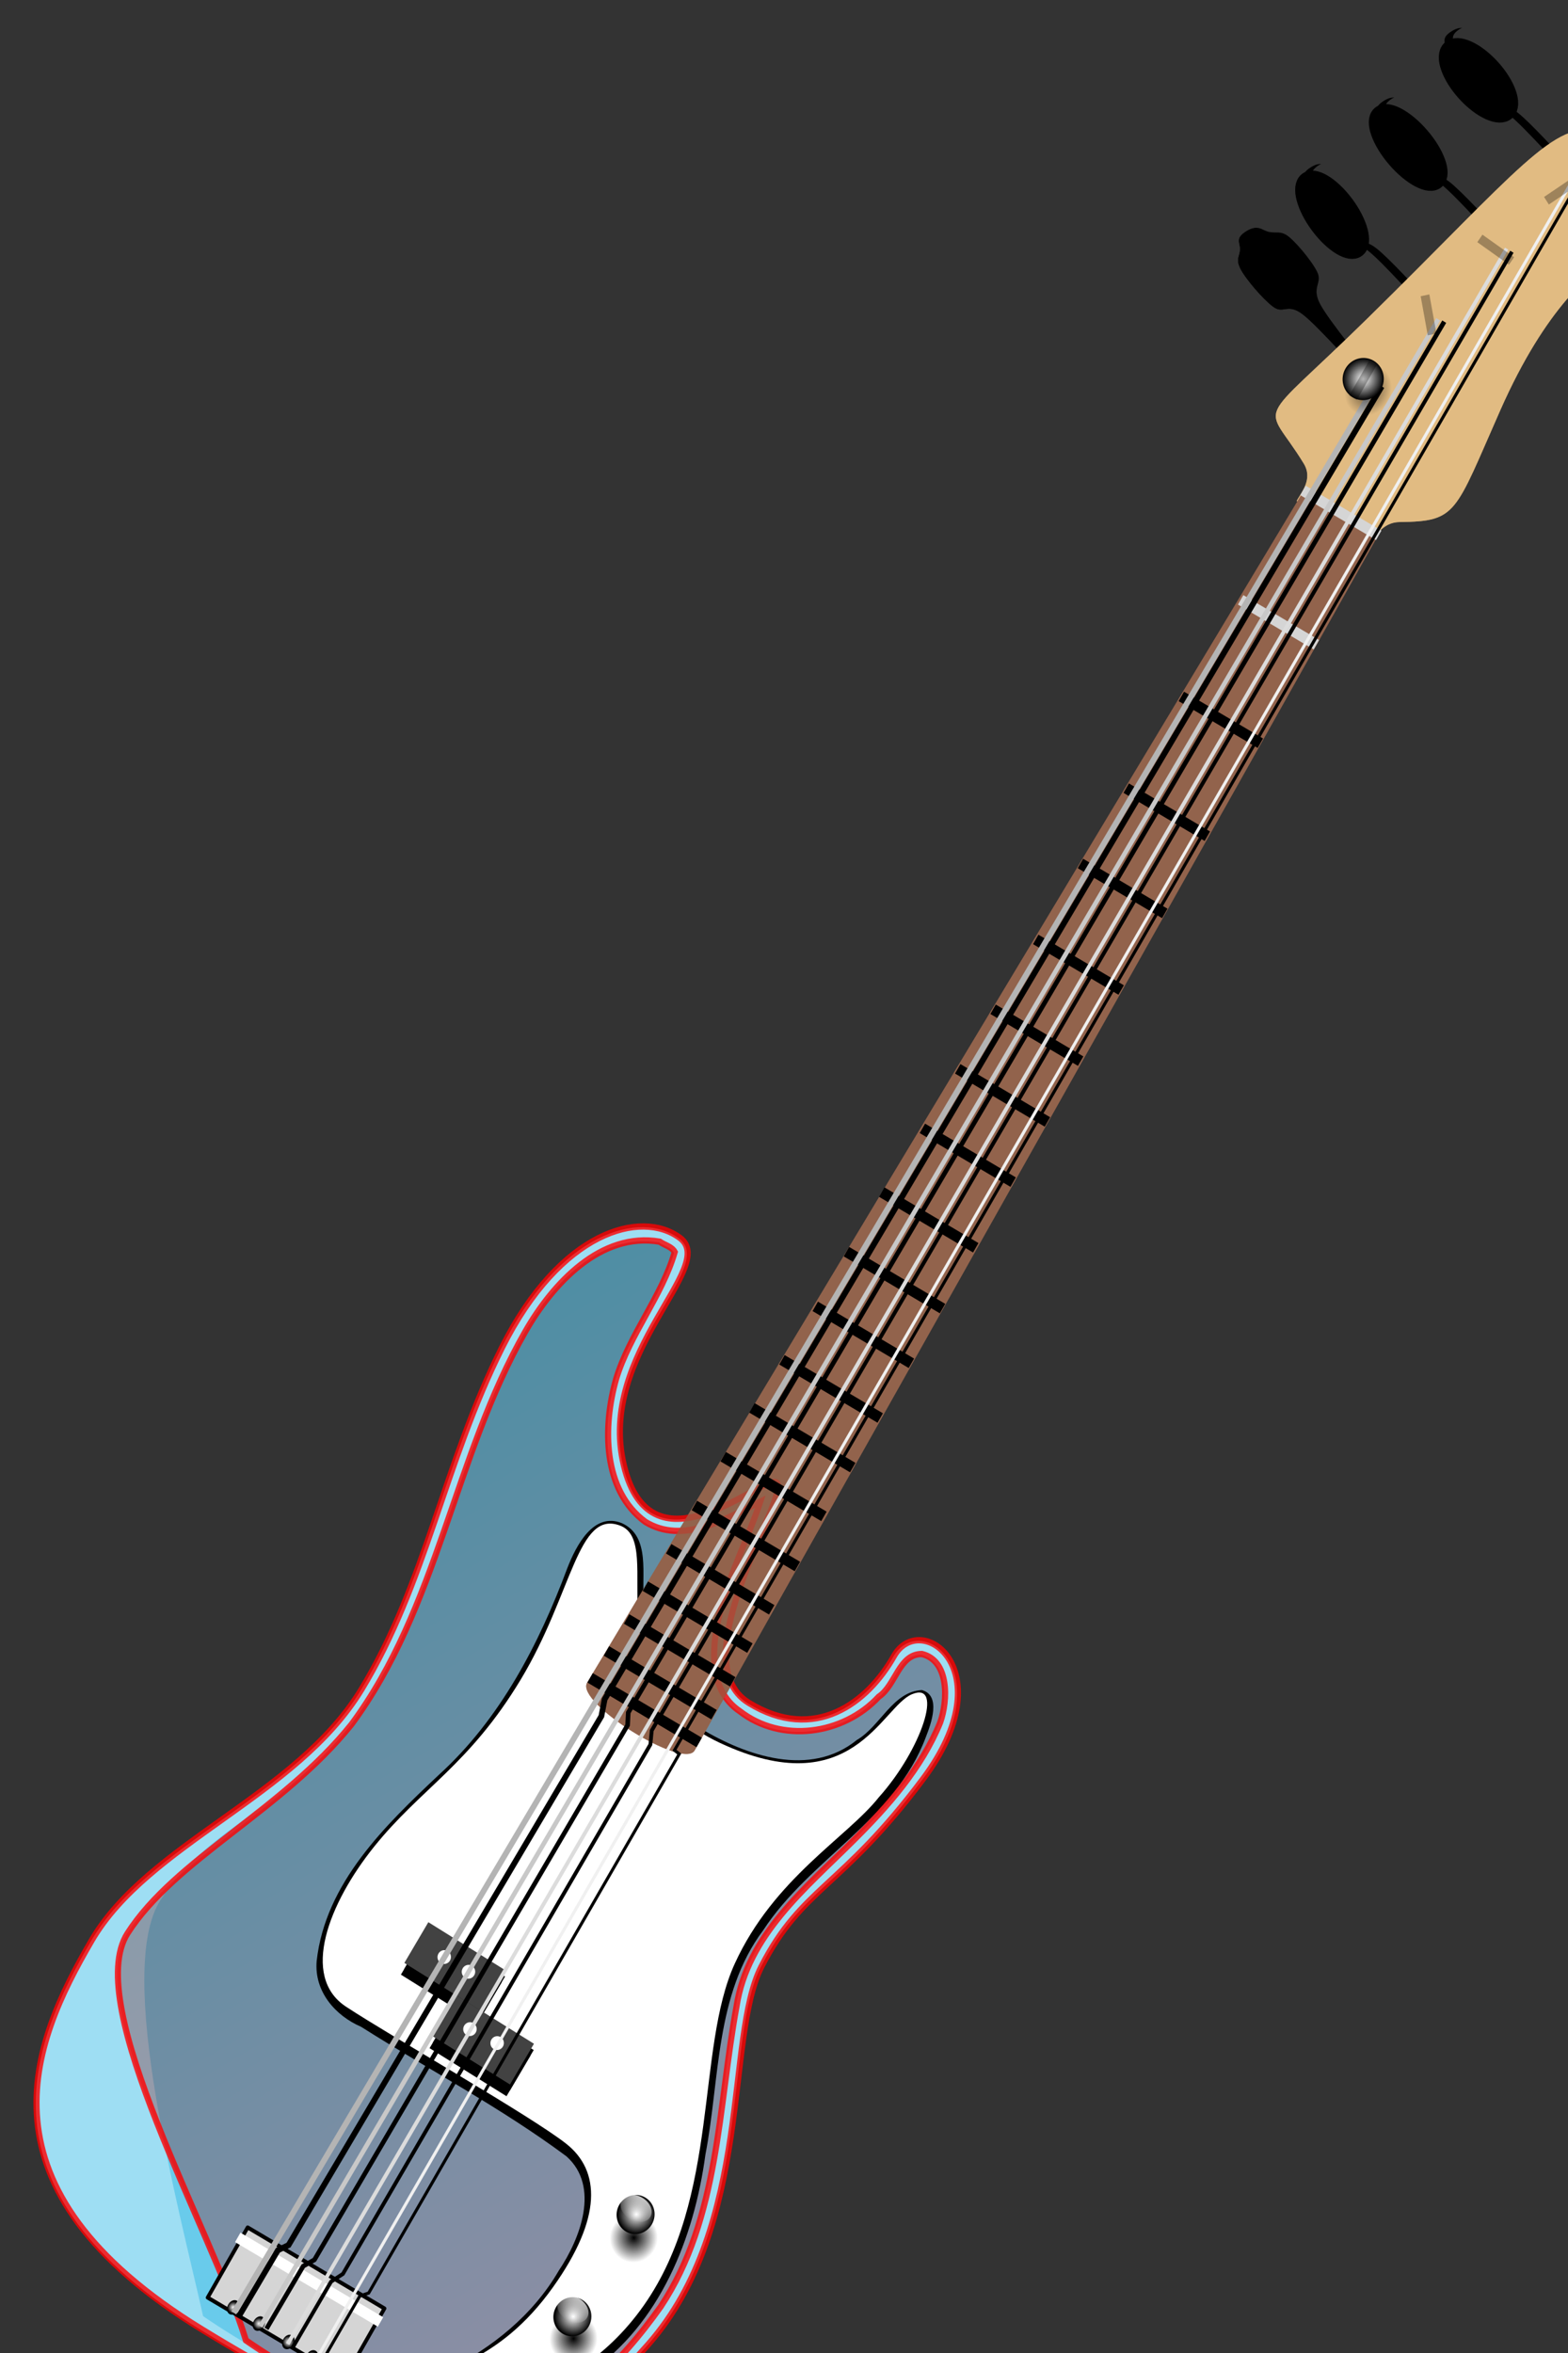 <svg version="1.1" width="112" height="168" viewBox="4 -1 112 168" xmlns="http://www.w3.org/2000/svg" xmlns:xlink="http://www.w3.org/1999/xlink">
  <rect x="4" y="-1" width="112" height="168" fill="#333333" stroke="none"/>
  <defs>
    <radialGradient id="grad_1" cx="320.45" cy="97.731" r="31.984" fx="320.45" fy="97.731" gradientUnits="userSpaceOnUse">
      <stop offset="0" stop-color="#ffffff" stop-opacity="1"/>
      <stop offset="1" stop-color="#000000" stop-opacity="1"/>
    </radialGradient>
    <radialGradient id="grad_2" cx="369.966" cy="87.464" r="35.496" fx="369.966" fy="87.464" gradientUnits="userSpaceOnUse">
      <stop offset="0" stop-color="#cb9a6d" stop-opacity="1"/>
      <stop offset="1" stop-color="#e1bb82" stop-opacity="1"/>
    </radialGradient>
    <linearGradient id="grad_3" x1="414.012" y1="899.481" x2="407.324" y2="863.573" gradientUnits="userSpaceOnUse">
      <stop offset="0" stop-color="#000000" stop-opacity="1"/>
      <stop offset="1" stop-color="#000000" stop-opacity="0"/>
    </linearGradient>
    <linearGradient id="grad_4" x1="482.543" y1="1218.2" x2="420.354" y2="820.88" gradientUnits="userSpaceOnUse">
      <stop offset="0" stop-color="#000000" stop-opacity="1"/>
      <stop offset="1" stop-color="#000000" stop-opacity="0"/>
    </linearGradient>
    <linearGradient id="grad_5" y2="1">
      <stop offset="0" stop-color="#000000" stop-opacity="1"/>
      <stop offset="1" stop-color="#FF0000" stop-opacity="1"/>
    </linearGradient>
    <radialGradient id="grad_6" cx="369.966" cy="87.464" r="35.496" fx="369.966" fy="87.464" gradientUnits="userSpaceOnUse">
      <stop offset="0" stop-color="#cb9a6d" stop-opacity="1"/>
      <stop offset="1" stop-color="#e1bb82" stop-opacity="1"/>
    </radialGradient>
    <radialGradient id="grad_7" cx="346.855" cy="430.86" r="20.915" fx="346.855" fy="430.86" gradientUnits="userSpaceOnUse">
      <stop offset="0" stop-color="#7c4f40" stop-opacity="1"/>
      <stop offset="1" stop-color="#92634c" stop-opacity="1"/>
    </radialGradient>
    <radialGradient id="grad_8" cx="581.047" cy="764.473" r="112.681" fx="581.047" fy="764.473" gradientUnits="userSpaceOnUse">
      <stop offset="0" stop-color="#ffffff" stop-opacity="1"/>
      <stop offset="1" stop-color="#ffffff" stop-opacity="0"/>
    </radialGradient>
    <radialGradient id="grad_9" cx="666.375" cy="668.023" r="112.681" fx="666.375" fy="668.023" gradientUnits="userSpaceOnUse">
      <stop offset="0" stop-color="#ffffff" stop-opacity="1"/>
      <stop offset="1" stop-color="#ffffff" stop-opacity="0"/>
    </radialGradient>
    <radialGradient id="grad_10" cx="1070.819" cy="669.564" r="112.681" fx="1070.819" fy="669.564" gradientUnits="userSpaceOnUse">
      <stop offset="0" stop-color="#000000" stop-opacity="1"/>
      <stop offset="1" stop-color="#000000" stop-opacity="0"/>
    </radialGradient>
    <radialGradient id="grad_11" cx="516.118" cy="572.527" r="112.681" fx="516.118" fy="572.527" gradientUnits="userSpaceOnUse">
      <stop offset="0" stop-color="#ffffff" stop-opacity="1"/>
      <stop offset="1" stop-color="#ffffff" stop-opacity="0"/>
    </radialGradient>
    <radialGradient id="grad_12" cx="561.45" cy="563.201" r="20.915" fx="561.45" fy="563.201" gradientUnits="userSpaceOnUse">
      <stop offset="0" stop-color="#7c4f40" stop-opacity="1"/>
      <stop offset="1" stop-color="#92634c" stop-opacity="1"/>
    </radialGradient>
    <linearGradient id="grad_13" x1="367.332" y1="235.537" x2="367.332" y2="231.803" gradientUnits="userSpaceOnUse">
      <stop offset="0" stop-color="#000000" stop-opacity="1"/>
      <stop offset="1" stop-color="#d5d5d5" stop-opacity="1"/>
    </linearGradient>
    <linearGradient id="grad_14" x1="367.332" y1="235.537" x2="367.332" y2="231.803" gradientUnits="userSpaceOnUse">
      <stop offset="0" stop-color="#000000" stop-opacity="1"/>
      <stop offset="1" stop-color="#d5d5d5" stop-opacity="1"/>
    </linearGradient>
    <linearGradient id="grad_15" x1="367.332" y1="235.537" x2="367.332" y2="231.803" gradientUnits="userSpaceOnUse">
      <stop offset="0" stop-color="#000000" stop-opacity="1"/>
      <stop offset="1" stop-color="#d5d5d5" stop-opacity="1"/>
    </linearGradient>
    <linearGradient id="grad_16" x1="367.332" y1="235.537" x2="367.332" y2="231.803" gradientUnits="userSpaceOnUse">
      <stop offset="0" stop-color="#000000" stop-opacity="1"/>
      <stop offset="1" stop-color="#d5d5d5" stop-opacity="1"/>
    </linearGradient>
    <linearGradient id="grad_17" x1="367.332" y1="235.537" x2="367.332" y2="231.803" gradientUnits="userSpaceOnUse">
      <stop offset="0" stop-color="#000000" stop-opacity="1"/>
      <stop offset="1" stop-color="#d5d5d5" stop-opacity="1"/>
    </linearGradient>
    <linearGradient id="grad_18" x1="367.332" y1="235.537" x2="367.332" y2="231.803" gradientUnits="userSpaceOnUse">
      <stop offset="0" stop-color="#000000" stop-opacity="1"/>
      <stop offset="1" stop-color="#d5d5d5" stop-opacity="1"/>
    </linearGradient>
    <linearGradient id="grad_19" x1="367.332" y1="235.537" x2="367.332" y2="231.803" gradientUnits="userSpaceOnUse">
      <stop offset="0" stop-color="#000000" stop-opacity="1"/>
      <stop offset="1" stop-color="#d5d5d5" stop-opacity="1"/>
    </linearGradient>
    <linearGradient id="grad_20" x1="367.332" y1="235.537" x2="367.332" y2="231.803" gradientUnits="userSpaceOnUse">
      <stop offset="0" stop-color="#000000" stop-opacity="1"/>
      <stop offset="1" stop-color="#d5d5d5" stop-opacity="1"/>
    </linearGradient>
    <linearGradient id="grad_21" x1="367.332" y1="235.537" x2="367.332" y2="231.803" gradientUnits="userSpaceOnUse">
      <stop offset="0" stop-color="#000000" stop-opacity="1"/>
      <stop offset="1" stop-color="#d5d5d5" stop-opacity="1"/>
    </linearGradient>
    <linearGradient id="grad_22" x1="367.332" y1="235.537" x2="367.332" y2="231.803" gradientUnits="userSpaceOnUse">
      <stop offset="0" stop-color="#000000" stop-opacity="1"/>
      <stop offset="1" stop-color="#d5d5d5" stop-opacity="1"/>
    </linearGradient>
    <linearGradient id="grad_23" x1="367.332" y1="235.537" x2="367.332" y2="231.803" gradientUnits="userSpaceOnUse">
      <stop offset="0" stop-color="#000000" stop-opacity="1"/>
      <stop offset="1" stop-color="#d5d5d5" stop-opacity="1"/>
    </linearGradient>
    <linearGradient id="grad_24" x1="367.332" y1="235.537" x2="367.332" y2="231.803" gradientUnits="userSpaceOnUse">
      <stop offset="0" stop-color="#000000" stop-opacity="1"/>
      <stop offset="1" stop-color="#d5d5d5" stop-opacity="1"/>
    </linearGradient>
    <linearGradient id="grad_25" x1="367.332" y1="235.537" x2="367.332" y2="231.803" gradientUnits="userSpaceOnUse">
      <stop offset="0" stop-color="#000000" stop-opacity="1"/>
      <stop offset="1" stop-color="#d5d5d5" stop-opacity="1"/>
    </linearGradient>
    <linearGradient id="grad_26" x1="367.332" y1="235.537" x2="367.332" y2="231.803" gradientUnits="userSpaceOnUse">
      <stop offset="0" stop-color="#000000" stop-opacity="1"/>
      <stop offset="1" stop-color="#d5d5d5" stop-opacity="1"/>
    </linearGradient>
    <linearGradient id="grad_27" x1="367.332" y1="235.537" x2="367.332" y2="231.803" gradientUnits="userSpaceOnUse">
      <stop offset="0" stop-color="#000000" stop-opacity="1"/>
      <stop offset="1" stop-color="#d5d5d5" stop-opacity="1"/>
    </linearGradient>
    <linearGradient id="grad_28" x1="367.332" y1="235.537" x2="367.332" y2="231.803" gradientUnits="userSpaceOnUse">
      <stop offset="0" stop-color="#000000" stop-opacity="1"/>
      <stop offset="1" stop-color="#d5d5d5" stop-opacity="1"/>
    </linearGradient>
    <linearGradient id="grad_29" x1="367.332" y1="235.537" x2="367.332" y2="231.803" gradientUnits="userSpaceOnUse">
      <stop offset="0" stop-color="#000000" stop-opacity="1"/>
      <stop offset="1" stop-color="#d5d5d5" stop-opacity="1"/>
    </linearGradient>
    <linearGradient id="grad_30" x1="367.332" y1="235.537" x2="367.332" y2="231.803" gradientUnits="userSpaceOnUse">
      <stop offset="0" stop-color="#000000" stop-opacity="1"/>
      <stop offset="1" stop-color="#d5d5d5" stop-opacity="1"/>
    </linearGradient>
    <linearGradient id="grad_31" x1="367.332" y1="235.537" x2="367.332" y2="231.803" gradientUnits="userSpaceOnUse">
      <stop offset="0" stop-color="#000000" stop-opacity="1"/>
      <stop offset="1" stop-color="#d5d5d5" stop-opacity="1"/>
    </linearGradient>
    <linearGradient id="grad_32" x1="367.332" y1="235.537" x2="367.332" y2="231.803" gradientUnits="userSpaceOnUse">
      <stop offset="0" stop-color="#000000" stop-opacity="1"/>
      <stop offset="1" stop-color="#d5d5d5" stop-opacity="1"/>
    </linearGradient>
    <linearGradient id="grad_33" x1="367.332" y1="235.537" x2="367.332" y2="231.803" gradientUnits="userSpaceOnUse">
      <stop offset="0" stop-color="#000000" stop-opacity="1"/>
      <stop offset="1" stop-color="#d5d5d5" stop-opacity="1"/>
    </linearGradient>
    <linearGradient id="grad_34" x1="401.49" y1="849.095" x2="350.54" y2="866.37" gradientUnits="userSpaceOnUse">
      <stop offset="0" stop-color="#000000" stop-opacity="1"/>
      <stop offset="1" stop-color="#d5d5d5" stop-opacity="1"/>
    </linearGradient>
    <radialGradient id="grad_35" cx="346.556" cy="829.789" r="1.891" fx="346.556" fy="829.789" gradientUnits="userSpaceOnUse">
      <stop offset="0" stop-color="#ffffff" stop-opacity="1"/>
      <stop offset="1" stop-color="#000000" stop-opacity="1"/>
    </radialGradient>
    <radialGradient id="grad_36" cx="346.556" cy="829.789" r="1.891" fx="346.556" fy="829.789" gradientUnits="userSpaceOnUse">
      <stop offset="0" stop-color="#ffffff" stop-opacity="1"/>
      <stop offset="1" stop-color="#000000" stop-opacity="1"/>
    </radialGradient>
    <linearGradient id="grad_37" x1="367.332" y1="232.385" x2="367.332" y2="230.657" gradientUnits="userSpaceOnUse">
      <stop offset="0" stop-color="#ffffff" stop-opacity="1"/>
      <stop offset="1" stop-color="#000000" stop-opacity="1"/>
    </linearGradient>
    <radialGradient id="grad_38" cx="346.556" cy="829.789" r="1.891" fx="346.556" fy="829.789" gradientUnits="userSpaceOnUse">
      <stop offset="0" stop-color="#ffffff" stop-opacity="1"/>
      <stop offset="1" stop-color="#000000" stop-opacity="1"/>
    </radialGradient>
    <radialGradient id="grad_39" cx="359.753" cy="117.656" r="7.923" fx="359.753" fy="117.656" gradientUnits="userSpaceOnUse">
      <stop offset="0" stop-color="#000000" stop-opacity="1"/>
      <stop offset="1" stop-color="#000000" stop-opacity="0"/>
    </radialGradient>
    <radialGradient id="grad_40" cx="346.556" cy="829.789" r="1.891" fx="346.556" fy="829.789" gradientUnits="userSpaceOnUse">
      <stop offset="0" stop-color="#ffffff" stop-opacity="1"/>
      <stop offset="1" stop-color="#000000" stop-opacity="1"/>
    </radialGradient>
    <radialGradient id="grad_41" cx="359.753" cy="117.656" r="7.923" fx="359.753" fy="117.656" gradientUnits="userSpaceOnUse">
      <stop offset="0" stop-color="#ffffff" stop-opacity="1"/>
      <stop offset="1" stop-color="#000000" stop-opacity="1"/>
    </radialGradient>
    <radialGradient id="grad_42" cx="207.177" cy="739.507" r="6.213" fx="207.177" fy="739.507" gradientUnits="userSpaceOnUse">
      <stop offset="0" stop-color="#000000" stop-opacity="1"/>
      <stop offset="1" stop-color="#000000" stop-opacity="0"/>
    </radialGradient>
    <radialGradient id="grad_43" cx="207.387" cy="739.335" r="6.213" fx="207.387" fy="739.335" gradientUnits="userSpaceOnUse">
      <stop offset="0" stop-color="#ffffff" stop-opacity="1"/>
      <stop offset="1" stop-color="#000000" stop-opacity="1"/>
    </radialGradient>
    <radialGradient id="grad_44" cx="207.177" cy="739.507" r="6.213" fx="207.177" fy="739.507" gradientUnits="userSpaceOnUse">
      <stop offset="0" stop-color="#000000" stop-opacity="1"/>
      <stop offset="1" stop-color="#000000" stop-opacity="0"/>
    </radialGradient>
    <radialGradient id="grad_45" cx="207.387" cy="739.335" r="6.213" fx="207.387" fy="739.335" gradientUnits="userSpaceOnUse">
      <stop offset="0" stop-color="#ffffff" stop-opacity="1"/>
      <stop offset="1" stop-color="#000000" stop-opacity="1"/>
    </radialGradient>
    <linearGradient id="grad_46" x1="207.177" y1="729.254" x2="209.47" y2="745.719" gradientUnits="userSpaceOnUse">
      <stop offset="0" stop-color="#ffffff" stop-opacity="1"/>
      <stop offset="1" stop-color="#ffffff" stop-opacity="0"/>
    </linearGradient>
    <linearGradient id="grad_47" x1="207.177" y1="729.254" x2="209.47" y2="745.719" gradientUnits="userSpaceOnUse">
      <stop offset="0" stop-color="#ffffff" stop-opacity="1"/>
      <stop offset="1" stop-color="#ffffff" stop-opacity="0"/>
    </linearGradient>
  </defs>
  <!-- Exported by Scratch - http://scratch.mit.edu/ -->
  <g id="ID0.4574831905774772" transform="matrix(1.05, 0, 0, 1.05, 0, 0.6)">
    <path id="path1376" fill="url(#grad_1)" stroke="none" stroke-width="0.312" stroke-linecap="butt" stroke-linejoin="miter" d="M 85.746 102.553 C 88.017 98.390 90.161 99.771 92.436 98.938 C 94.712 98.105 95.348 96.974 97.723 96.992 C 100.574 97.014 109 99.841 112.484 102.087 C 115.968 104.332 113.135 107.198 118.628 110.464 C 124.120 113.731 141.095 119.498 145.438 121.685 C 149.781 123.871 149.687 124.523 144.685 123.585 C 139.682 122.646 121.929 116.858 115.424 116.055 C 108.919 115.251 109.886 119.177 105.655 118.764 C 101.424 118.350 92.867 115.448 90.038 113.575 C 87.209 111.702 87.998 110.466 87.003 108.535 C 86.009 106.604 83.680 106.332 85.746 102.553 Z " transform="matrix(0.179, 0.106, -0.106, 0.186, 84.1, -13.95)"/>
    <path id="path2672" fill="#000000" stroke="none" stroke-width="0.312" stroke-linecap="butt" stroke-linejoin="miter" d="M 88.201 99.938 C 87.386 100.354 86.569 101.029 85.732 102.563 C 83.666 106.341 86.019 106.600 87.013 108.531 C 88.008 110.462 87.215 111.690 90.045 113.563 C 92.874 115.435 101.439 118.337 105.670 118.750 C 109.901 119.163 108.915 115.259 115.420 116.063 C 121.925 116.866 139.667 122.655 144.670 123.594 C 149.672 124.532 149.794 123.874 145.451 121.688 C 144.907 121.414 143.092 120.749 142.201 120.375 C 135.094 118.498 122.891 114.738 117.420 114.063 C 110.915 113.259 111.901 117.163 107.670 116.750 C 103.439 116.337 94.874 113.435 92.045 111.563 C 89.215 109.690 90.008 108.462 89.013 106.531 C 88.019 104.600 85.666 104.341 87.732 100.563 C 87.891 100.271 88.043 100.177 88.201 99.938 Z " transform="matrix(0.179, 0.106, -0.106, 0.186, 84.1, -13.95)"/>
    <path id="path2686" fill="#000000" stroke="none" stroke-width="0.312" stroke-linecap="butt" stroke-linejoin="miter" d="M 96.201 71.938 C 95.386 72.354 94.569 73.029 93.732 74.563 C 91.666 78.341 94.019 78.600 95.013 80.531 C 96.008 82.462 95.215 83.690 98.045 85.563 C 100.874 87.435 109.439 90.337 113.670 90.750 C 117.901 91.163 116.915 87.259 123.420 88.063 C 129.925 88.866 147.667 94.655 152.670 95.594 C 157.672 96.532 157.794 95.874 153.451 93.688 C 152.907 93.414 151.092 92.749 150.201 92.375 C 143.094 90.498 130.891 86.738 125.420 86.063 C 118.915 85.259 119.901 89.163 115.670 88.750 C 111.439 88.337 102.874 85.435 100.045 83.563 C 97.215 81.690 98.008 80.462 97.013 78.531 C 96.019 76.600 93.666 76.341 95.732 72.563 C 95.891 72.271 96.043 72.177 96.201 71.938 Z " transform="matrix(0.179, 0.106, -0.106, 0.186, 84.1, -13.95)"/>
    <path id="path2688" fill="#000000" stroke="none" stroke-width="0.312" stroke-linecap="butt" stroke-linejoin="miter" d="M 106.201 41.938 C 105.386 42.354 104.569 43.029 103.732 44.563 C 101.666 48.341 104.019 48.600 105.013 50.531 C 106.008 52.462 105.215 53.690 108.045 55.563 C 110.874 57.435 119.439 60.337 123.670 60.750 C 127.901 61.163 126.915 57.259 133.420 58.063 C 139.925 58.866 157.667 64.655 162.670 65.594 C 167.672 66.532 167.794 65.874 163.451 63.688 C 162.907 63.414 161.092 62.749 160.201 62.375 C 153.094 60.498 140.891 56.738 135.420 56.063 C 128.915 55.259 129.901 59.163 125.670 58.750 C 121.439 58.337 112.874 55.435 110.045 53.563 C 107.215 51.690 108.008 50.462 107.013 48.531 C 106.019 46.600 103.666 46.341 105.732 42.563 C 105.891 42.271 106.043 42.177 106.201 41.938 Z " transform="matrix(0.179, 0.106, -0.106, 0.186, 84.1, -13.95)"/>
    <path id="path2690" fill="#000000" stroke="none" stroke-width="0.312" stroke-linecap="butt" stroke-linejoin="miter" d="M 114.201 11.938 C 113.386 12.354 112.569 13.029 111.732 14.563 C 109.666 18.341 112.019 18.600 113.013 20.531 C 114.008 22.462 113.215 23.690 116.045 25.563 C 118.874 27.435 127.439 30.337 131.670 30.750 C 135.901 31.163 134.915 27.259 141.420 28.063 C 147.925 28.866 165.667 34.655 170.670 35.594 C 175.672 36.532 175.794 35.874 171.451 33.688 C 170.907 33.414 169.092 32.749 168.201 32.375 C 161.094 30.498 148.891 26.738 143.420 26.063 C 136.915 25.259 137.901 29.163 133.670 28.750 C 129.439 28.337 120.874 25.435 118.045 23.563 C 115.215 21.690 116.008 20.462 115.013 18.531 C 114.019 16.600 111.666 16.341 113.732 12.563 C 113.891 12.271 114.043 12.177 114.201 11.938 Z " transform="matrix(0.179, 0.106, -0.106, 0.186, 84.1, -13.95)"/>
    <path id="path2842" fill="url(#grad_2)" stroke="none" stroke-width="0.312" stroke-linecap="butt" stroke-linejoin="miter" d="M 143.735 168.023 C 143.648 165.096 144.974 159.412 139.691 156.660 C 117.871 145.294 119.884 156.324 134.381 106.433 C 153.027 42.259 155.342 21.425 169.807 18.244 C 185.385 14.819 196.976 44.060 193.878 50.787 C 190.654 57.787 183.132 74.250 186.911 110.204 C 190.689 146.158 192.703 147.564 176.364 157.160 C 171.214 160.185 172.070 165.692 171.113 168.961 L 143.735 168.023 Z " transform="matrix(0.179, 0.106, -0.106, 0.186, 84.1, -13.95)"/>
    <path id="path1061" fill="#9edef3" stroke="none" stroke-width="0.312" stroke-linecap="butt" stroke-linejoin="miter" d="M 128.646 845.410 C 39.758 844.103 33.852 795.045 34.268 756.979 C 34.645 721.217 69.153 684.291 70.309 644.717 C 71.465 605.143 57.138 569.503 54.875 528.407 C 52.607 487.212 71.973 468.031 87.698 469.649 C 103.364 471.260 82.669 514.440 108.510 540.842 C 134.911 567.815 149.656 520.362 154.780 520.899 C 160.792 521.530 155.910 585.183 182.470 585.586 C 207.852 585.972 216.285 566.262 216.205 549.305 C 216.125 532.361 249.901 534.931 244.364 578.149 C 238.826 621.368 227.488 627.393 228.786 655.631 C 229.952 680.999 268.281 727.431 257.808 777.212 C 247.800 824.782 229.765 846.898 128.646 845.410 Z " transform="matrix(0.179, 0.106, -0.106, 0.186, 84.1, -13.95)"/>
    <path id="path2426" fill="url(#grad_3)" stroke="none" stroke-width="0.312" stroke-linecap="butt" stroke-linejoin="miter" opacity="0.7" d="M 128.646 845.410 C 39.758 844.103 33.852 795.045 34.268 756.979 C 34.645 721.217 69.153 684.291 70.309 644.717 C 71.465 605.143 57.138 569.503 54.875 528.407 C 52.607 487.212 71.973 468.031 87.698 469.649 C 103.364 471.260 82.669 514.440 108.510 540.842 C 134.911 567.815 149.656 520.362 154.780 520.899 C 160.792 521.530 155.910 585.183 182.470 585.586 C 207.852 585.972 216.285 566.262 216.205 549.305 C 216.125 532.361 249.901 534.931 244.364 578.149 C 238.826 621.368 227.488 627.393 228.786 655.631 C 229.952 680.999 268.281 727.431 257.808 777.212 C 247.800 824.782 229.765 846.898 128.646 845.410 Z " transform="matrix(0.179, 0.106, -0.106, 0.186, 84.1, -13.95)"/>
    <path id="path1318" fill="#69cbeb" stroke="none" stroke-width="0.312" stroke-linecap="butt" stroke-linejoin="miter" d="M 82.558 473.962 C 64.205 480.758 58.960 502.662 58.925 520.252 C 58.861 565.911 78.798 609.956 73.093 655.838 C 67.418 690.448 48.830 706.715 47.363 734.535 C 45.939 761.541 102.647 815.804 126.819 841.272 C 155.649 843.213 202.630 840.121 227.989 824.520 C 246.875 810.996 252.976 786.706 255.231 764.837 C 257.575 731.102 239.241 701.201 228.171 670.561 C 219.733 649.268 228.685 626.976 234.502 606.306 C 238.755 591.366 242.191 575.490 240.072 559.950 C 238.727 552.591 232.600 541.575 223.793 544.232 C 217.228 547.955 221.471 556.922 218.456 562.875 C 214.517 579.210 198.248 591.417 181.357 589.353 C 168.483 588.636 162.503 575.571 159.447 564.792 C 156.127 553.014 155.684 540.696 153.226 528.740 C 146.151 539.123 138.162 553.048 123.848 552.870 C 106.573 551.209 96.262 533.832 92.375 518.532 C 88.990 504.065 92.024 488.606 88.520 474.376 C 86.706 473.345 84.534 474.130 82.558 473.962 Z " transform="matrix(0.179, 0.106, -0.106, 0.186, 84.1, -13.95)"/>
    <path id="path2492" fill="url(#grad_4)" stroke="none" stroke-width="0.312" stroke-linecap="butt" stroke-linejoin="miter" d="M 82.558 473.962 C 64.205 480.758 58.960 502.662 58.925 520.252 C 58.861 565.911 78.798 609.956 73.093 655.838 C 67.418 690.448 48.016 705.086 46.549 732.906 C 45.124 759.913 94.504 807.660 126.819 841.272 C 155.649 843.213 202.630 840.121 227.989 824.520 C 246.875 810.996 252.976 786.706 255.231 764.837 C 257.575 731.102 239.241 701.201 228.171 670.561 C 219.733 649.268 228.685 626.976 234.502 606.306 C 238.755 591.366 242.191 575.490 240.072 559.950 C 238.727 552.591 232.600 541.575 223.793 544.232 C 217.228 547.955 221.471 556.922 218.456 562.875 C 214.517 579.210 198.248 591.417 181.357 589.353 C 168.483 588.636 162.503 575.571 159.447 564.792 C 156.127 553.014 155.684 540.696 153.226 528.740 C 146.151 539.123 138.162 553.048 123.848 552.870 C 106.573 551.209 96.262 533.832 92.375 518.532 C 88.990 504.065 92.024 488.606 88.520 474.376 C 86.706 473.345 84.534 474.130 82.558 473.962 Z " transform="matrix(0.179, 0.106, -0.106, 0.186, 84.1, -13.95)"/>
    <path id="path2442" fill="url(#grad_5)" stroke="none" stroke-width="0.312" stroke-linecap="butt" stroke-linejoin="miter" opacity="0.3" d="M 82.558 473.962 C 64.205 480.758 58.960 502.662 58.925 520.252 C 58.861 565.911 78.798 609.956 73.093 655.838 C 67.418 690.448 44.758 721.373 43.291 749.193 C 41.867 776.200 115.390 816.618 142.819 841.272 C 171.649 843.213 202.630 840.121 227.989 824.520 C 246.875 810.996 252.976 786.706 255.231 764.837 C 257.575 731.102 239.241 701.201 228.171 670.561 C 219.733 649.268 228.685 626.976 234.502 606.306 C 238.755 591.366 242.191 575.490 240.072 559.950 C 238.727 552.591 232.600 541.575 223.793 544.232 C 217.228 547.955 221.471 556.922 218.456 562.875 C 214.517 579.210 198.248 591.417 181.357 589.353 C 168.483 588.636 162.503 575.571 159.447 564.792 C 156.127 553.014 155.684 540.696 153.226 528.740 C 146.151 539.123 138.162 553.048 123.848 552.870 C 106.573 551.209 96.262 533.832 92.375 518.532 C 88.990 504.065 92.024 488.606 88.520 474.376 C 86.706 473.345 84.534 474.130 82.558 473.962 Z " transform="matrix(0.179, 0.106, -0.106, 0.186, 84.1, -13.95)"/>
    <path id="path2082" fill="#000000" stroke="none" stroke-width="1.25" stroke-linecap="butt" stroke-linejoin="miter" d="M 229.732 553.748 C 221.685 558.797 223.788 570.406 219.315 577.932 C 212.197 595.859 190.471 600.152 173.245 600.071 C 156.996 599.918 143.637 588.461 136.406 574.636 C 131.456 567.890 127.875 555.639 117.509 556.706 C 107.542 558.108 108.083 570.288 109.232 577.807 C 113.511 603.354 114.546 630.054 106.243 654.990 C 99.153 677.517 91.416 703.030 101.618 725.834 C 105.833 734.609 115.804 737.735 124.906 736.600 C 151.326 737.382 177.918 736.066 204.212 738.755 C 218.690 741.566 221.438 758.895 220.518 771.244 C 220.388 787.621 214.043 803.141 204.959 816.519 C 201.677 821.952 207.951 827.840 213.370 824.952 C 228.144 820.670 238.910 807.514 245.652 794.193 C 257.915 769.511 253.697 740.374 243.414 715.805 C 235.340 692.781 220.219 670.525 223.516 645.073 C 225.201 618.060 243.121 593.646 238.456 565.968 C 237.778 561.419 236.153 552.072 229.732 553.748 Z " transform="matrix(0.179, 0.106, -0.106, 0.186, 84.1, -13.95)"/>
    <path id="path2840" fill="#ffffff" stroke="none" stroke-width="1.25" stroke-linecap="butt" stroke-linejoin="miter" d="M 117.434 557.650 C 102.594 560.060 114.847 583.764 114.034 615.860 C 113.229 647.549 103.278 661.707 99.417 685.319 C 95.717 707.951 99.356 732.729 117.346 733.547 C 135.353 734.367 187.430 733.468 202.035 735.345 C 216.239 737.169 224.334 749.829 221.569 776.584 C 218.345 807.780 201.761 815.198 206.267 821.301 C 211.254 828.053 246.198 809.111 250.307 766.988 C 254.411 724.923 223.541 688.432 220.830 658.798 C 218.119 629.164 232.323 606.104 234.844 590.013 C 239.285 569.982 234.522 547.554 227.551 556.527 C 220.980 564.987 228.442 596.397 180.877 600.892 C 133.312 605.387 133.531 555.037 117.434 557.650 Z " transform="matrix(0.179, 0.106, -0.106, 0.186, 84.1, -13.95)"/>
    <path id="path2716" fill="url(#grad_6)" stroke="none" stroke-width="0.312" stroke-linecap="butt" stroke-linejoin="miter" opacity="0.7" d="M 143.735 168.023 C 143.648 165.096 144.974 159.412 139.691 156.660 C 117.871 145.294 119.884 156.324 134.381 106.433 C 153.027 42.259 155.342 21.425 169.807 18.244 C 185.385 14.819 196.976 44.060 193.878 50.787 C 190.654 57.787 183.132 74.250 186.911 110.204 C 190.689 146.158 192.703 147.564 176.364 157.160 C 171.214 160.185 172.070 165.692 171.113 168.961 L 143.735 168.023 Z " transform="matrix(0.179, 0.106, -0.106, 0.186, 84.1, -13.95)"/>
    <path id="path2271" fill="url(#grad_7)" stroke="none" stroke-width="0.312" stroke-linecap="butt" stroke-linejoin="miter" d="M 133.409 605.963 L 144.132 163.022 L 172.435 163.941 L 174.924 606.984 C 175.209 614.215 133.280 613.395 133.409 605.963 Z " transform="matrix(0.179, 0.106, -0.106, 0.186, 84.1, -13.95)"/>
    <g id="g2659">
      <path id="rect2661" fill="#000000" stroke="none" stroke-width="5" stroke-linecap="round" stroke-linejoin="round" d="M 372.412 760.782 L 407.538 760.782 L 407.538 775.753 L 372.412 775.753 L 372.412 760.782 Z " transform="matrix(0.149, 0.093, -0.109, 0.185, 60.15, -45.4)"/>
      <path id="rect2663" fill="#000000" stroke="none" stroke-width="5" stroke-linecap="round" stroke-linejoin="round" d="M 372.412 758.782 L 407.538 758.782 L 407.538 773.753 L 372.412 773.753 L 372.412 758.782 Z " transform="matrix(0.149, 0.093, -0.109, 0.185, 60.15, -45.4)"/>
      <path id="rect2665" fill="#424242" stroke="none" stroke-width="5" stroke-linecap="round" stroke-linejoin="round" d="M 371.261 757.054 L 406.386 757.054 L 406.386 772.026 L 371.261 772.026 L 371.261 757.054 Z " transform="matrix(0.149, 0.093, -0.109, 0.185, 60.15, -45.4)"/>
    </g>
    <g id="g2654">
      <path id="rect2382" fill="#000000" stroke="none" stroke-width="5" stroke-linecap="round" stroke-linejoin="round" d="M 372.412 760.782 L 407.538 760.782 L 407.538 775.753 L 372.412 775.753 L 372.412 760.782 Z " transform="matrix(0.149, 0.093, -0.109, 0.185, 62.1, -40.4)"/>
      <path id="rect2380" fill="#000000" stroke="none" stroke-width="5" stroke-linecap="round" stroke-linejoin="round" d="M 372.412 758.782 L 407.538 758.782 L 407.538 773.753 L 372.412 773.753 L 372.412 758.782 Z " transform="matrix(0.149, 0.093, -0.109, 0.185, 62.1, -40.4)"/>
      <path id="rect2854" fill="#424242" stroke="none" stroke-width="5" stroke-linecap="round" stroke-linejoin="round" d="M 371.261 757.054 L 406.386 757.054 L 406.386 772.026 L 371.261 772.026 L 371.261 757.054 Z " transform="matrix(0.149, 0.093, -0.109, 0.185, 62.1, -40.4)"/>
    </g>
    <path id="path2698" fill="#ffffff" stroke="none" stroke-width="0.312" stroke-linecap="round" stroke-linejoin="round" d="M 351.626 696.831 C 351.626 698.444 350.318 699.752 348.705 699.752 C 347.092 699.752 345.784 698.444 345.784 696.831 C 345.784 695.218 347.092 693.910 348.705 693.910 C 350.318 693.910 351.626 695.218 351.626 696.831 Z " transform="matrix(0.135, 0.08, -0.08, 0.14, 46.3, 11.95)"/>
    <path id="path2453" fill="url(#grad_8)" stroke="none" stroke-width="0.312" stroke-linecap="butt" stroke-linejoin="miter" d="M 87.701 469.656 C 71.976 468.039 52.620 487.211 54.888 528.406 C 57.151 569.503 71.451 605.145 70.295 644.719 C 69.138 684.293 34.640 721.206 34.263 756.969 C 33.847 795.034 39.749 844.098 128.638 845.406 C 229.757 846.894 247.787 824.789 257.795 777.219 C 268.268 727.437 229.961 680.993 228.795 655.625 C 227.496 627.387 238.819 621.375 244.357 578.156 C 249.895 534.938 216.121 532.369 216.201 549.313 C 216.280 566.270 207.864 585.979 182.482 585.594 C 155.922 585.190 160.807 521.537 154.795 520.906 C 149.671 520.369 134.914 567.817 108.513 540.844 C 82.672 514.442 103.367 471.268 87.701 469.656 Z M 85.607 473.844 C 86.624 473.797 87.606 473.859 88.513 474.375 C 92.017 488.604 89.003 504.064 92.388 518.531 C 96.275 533.831 106.582 551.213 123.857 552.875 C 138.171 553.053 146.157 539.133 153.232 528.750 C 155.690 540.706 156.132 553.004 159.451 564.781 C 162.507 575.561 168.483 588.627 181.357 589.344 C 198.249 591.408 214.512 579.210 218.451 562.875 C 221.466 556.923 217.229 547.941 223.795 544.219 C 232.602 541.562 238.731 552.579 240.076 559.938 C 242.195 575.478 238.766 591.372 234.513 606.313 C 228.696 626.982 219.731 649.269 228.170 670.563 C 239.240 701.202 257.576 731.108 255.232 764.844 C 252.977 786.713 246.868 811.007 227.982 824.531 C 202.623 840.132 171.656 843.223 142.826 841.281 C 115.397 816.627 41.870 776.194 43.295 749.188 C 44.762 721.368 67.431 690.454 73.107 655.844 C 78.812 609.961 58.855 565.909 58.920 520.250 C 58.954 502.660 64.192 480.764 82.545 473.969 C 83.533 474.053 84.590 473.890 85.607 473.844 Z " transform="matrix(0.179, 0.106, -0.106, 0.186, 84.1, -13.95)"/>
    <path id="path2696" fill="#ffffff" stroke="none" stroke-width="0.312" stroke-linecap="round" stroke-linejoin="round" d="M 351.626 696.831 C 351.626 698.444 350.318 699.752 348.705 699.752 C 347.092 699.752 345.784 698.444 345.784 696.831 C 345.784 695.218 347.092 693.910 348.705 693.910 C 350.318 693.910 351.626 695.218 351.626 696.831 Z " transform="matrix(0.135, 0.08, -0.08, 0.14, 44.45, 11)"/>
    <path id="path2460" fill="url(#grad_9)" stroke="none" stroke-width="0.312" stroke-linecap="butt" stroke-linejoin="miter" opacity="0.8" d="M 87.701 469.656 C 71.976 468.039 52.620 487.211 54.888 528.406 C 57.151 569.503 71.451 605.145 70.295 644.719 C 69.138 684.293 34.640 721.206 34.263 756.969 C 33.847 795.034 39.749 844.098 128.638 845.406 C 229.757 846.894 247.787 824.789 257.795 777.219 C 268.268 727.437 229.961 680.993 228.795 655.625 C 227.496 627.387 238.819 621.375 244.357 578.156 C 249.895 534.938 216.121 532.369 216.201 549.313 C 216.280 566.270 207.864 585.979 182.482 585.594 C 155.922 585.190 160.807 521.537 154.795 520.906 C 149.671 520.369 134.914 567.817 108.513 540.844 C 82.672 514.442 103.367 471.268 87.701 469.656 Z M 85.607 473.844 C 86.624 473.797 87.606 473.859 88.513 474.375 C 92.017 488.604 89.003 504.064 92.388 518.531 C 96.275 533.831 106.582 551.213 123.857 552.875 C 138.171 553.053 146.157 539.133 153.232 528.750 C 155.690 540.706 156.132 553.004 159.451 564.781 C 162.507 575.561 168.483 588.627 181.357 589.344 C 198.249 591.408 214.512 579.210 218.451 562.875 C 221.466 556.923 217.229 547.941 223.795 544.219 C 232.602 541.562 238.731 552.579 240.076 559.938 C 242.195 575.478 238.766 591.372 234.513 606.313 C 228.696 626.982 219.731 649.269 228.170 670.563 C 239.240 701.202 257.576 731.108 255.232 764.844 C 252.977 786.713 246.868 811.007 227.982 824.531 C 202.623 840.132 171.656 843.223 142.826 841.281 C 115.397 816.627 41.870 776.194 43.295 749.188 C 44.762 721.368 67.431 690.454 73.107 655.844 C 78.812 609.961 58.855 565.909 58.920 520.250 C 58.954 502.660 64.192 480.764 82.545 473.969 C 83.533 474.053 84.590 473.890 85.607 473.844 Z " transform="matrix(0.179, 0.106, -0.106, 0.186, 84.1, -13.95)"/>
    <path id="path2470" fill="url(#grad_10)" stroke="none" stroke-width="0.312" stroke-linecap="butt" stroke-linejoin="miter" opacity="0.5" d="M 87.701 469.656 C 71.976 468.039 52.620 487.211 54.888 528.406 C 57.151 569.503 71.451 605.145 70.295 644.719 C 69.138 684.293 34.640 721.206 34.263 756.969 C 33.847 795.034 39.749 844.098 128.638 845.406 C 229.757 846.894 247.787 824.789 257.795 777.219 C 268.268 727.437 229.961 680.993 228.795 655.625 C 227.496 627.387 238.819 621.375 244.357 578.156 C 249.895 534.938 216.121 532.369 216.201 549.313 C 216.280 566.270 207.864 585.979 182.482 585.594 C 155.922 585.190 160.807 521.537 154.795 520.906 C 149.671 520.369 134.914 567.817 108.513 540.844 C 82.672 514.442 103.367 471.268 87.701 469.656 Z M 85.607 473.844 C 86.624 473.797 87.606 473.859 88.513 474.375 C 92.017 488.604 89.003 504.064 92.388 518.531 C 96.275 533.831 106.582 551.213 123.857 552.875 C 138.171 553.053 146.157 539.133 153.232 528.750 C 155.690 540.706 156.132 553.004 159.451 564.781 C 162.507 575.561 168.483 588.627 181.357 589.344 C 198.249 591.408 214.512 579.210 218.451 562.875 C 221.466 556.923 217.229 547.941 223.795 544.219 C 232.602 541.562 238.731 552.579 240.076 559.938 C 242.195 575.478 238.766 591.372 234.513 606.313 C 228.696 626.982 219.731 649.269 228.170 670.563 C 239.240 701.202 257.576 731.108 255.232 764.844 C 252.977 786.713 246.868 811.007 227.982 824.531 C 202.623 840.132 171.656 843.223 142.826 841.281 C 115.397 816.627 41.870 776.194 43.295 749.188 C 44.762 721.368 67.431 690.454 73.107 655.844 C 78.812 609.961 58.855 565.909 58.920 520.250 C 58.954 502.660 64.192 480.764 82.545 473.969 C 83.533 474.053 84.590 473.890 85.607 473.844 Z " transform="matrix(0.179, 0.106, -0.106, 0.186, 84.1, -13.95)"/>
    <path id="path2692" fill="#ffffff" stroke="none" stroke-width="0.312" stroke-linecap="round" stroke-linejoin="round" d="M 351.626 696.831 C 351.626 698.444 350.318 699.752 348.705 699.752 C 347.092 699.752 345.784 698.444 345.784 696.831 C 345.784 695.218 347.092 693.910 348.705 693.910 C 350.318 693.910 351.626 695.218 351.626 696.831 Z " transform="matrix(0.135, 0.08, -0.08, 0.14, 42.7, 6.1)"/>
    <path id="path2480" fill="url(#grad_11)" stroke="#FF0000" stroke-width="2" stroke-linecap="butt" stroke-linejoin="miter" opacity="0.8" d="M 87.701 469.656 C 71.976 468.039 52.620 487.211 54.888 528.406 C 57.151 569.503 71.451 605.145 70.295 644.719 C 69.138 684.293 34.640 721.206 34.263 756.969 C 33.847 795.034 39.749 844.098 128.638 845.406 C 229.757 846.894 247.787 824.789 257.795 777.219 C 268.268 727.437 229.961 680.993 228.795 655.625 C 227.496 627.387 238.819 621.375 244.357 578.156 C 249.895 534.938 216.121 532.369 216.201 549.313 C 216.280 566.270 207.864 585.979 182.482 585.594 C 155.922 585.190 160.807 521.537 154.795 520.906 C 149.671 520.369 134.914 567.817 108.513 540.844 C 82.672 514.442 103.367 471.268 87.701 469.656 Z M 85.607 473.844 C 86.624 473.797 87.606 473.859 88.513 474.375 C 92.017 488.604 89.003 504.064 92.388 518.531 C 96.275 533.831 106.582 551.213 123.857 552.875 C 138.171 553.053 146.157 539.133 153.232 528.750 C 155.690 540.706 156.132 553.004 159.451 564.781 C 162.507 575.561 168.483 588.627 181.357 589.344 C 198.249 591.408 214.512 579.210 218.451 562.875 C 221.466 556.923 217.229 547.941 223.795 544.219 C 232.602 541.562 238.731 552.579 240.076 559.938 C 242.195 575.478 238.766 591.372 234.513 606.313 C 228.696 626.982 219.731 649.269 228.170 670.563 C 239.240 701.202 257.576 731.108 255.232 764.844 C 252.977 786.713 246.868 811.007 227.982 824.531 C 202.623 840.132 171.656 843.223 142.826 841.281 C 115.397 816.627 41.870 776.194 43.295 749.188 C 44.762 721.368 67.431 690.454 73.107 655.844 C 78.812 609.961 58.855 565.909 58.920 520.250 C 58.954 502.660 64.192 480.764 82.545 473.969 C 83.533 474.053 84.590 473.890 85.607 473.844 Z " transform="matrix(0.179, 0.106, -0.106, 0.186, 84.15, -14)"/>
    <path id="path2544" fill="url(#grad_12)" stroke="none" stroke-width="0.312" stroke-linecap="butt" stroke-linejoin="miter" opacity="0.7" d="M 133.409 605.963 L 144.132 163.022 L 172.435 163.941 L 174.924 606.984 C 175.209 614.215 133.280 613.395 133.409 605.963 Z " transform="matrix(0.179, 0.106, -0.106, 0.186, 84.1, -13.95)"/>
    <path id="rect2556" fill="url(#grad_13)" stroke="none" stroke-width="1.25" stroke-linecap="round" stroke-linejoin="round" d="M 143.832 162.406 L 172.624 162.406 L 172.624 165.861 L 143.832 165.861 L 143.832 162.406 Z " transform="matrix(0.179, 0.106, -0.106, 0.186, 84.1, -13.95)"/>
    <path id="rect2566" fill="url(#grad_14)" stroke="none" stroke-width="1.25" stroke-linecap="round" stroke-linejoin="round" d="M 143.832 202.406 L 172.624 202.406 L 172.624 205.861 L 143.832 205.861 L 143.832 202.406 Z " transform="matrix(0.179, 0.106, -0.106, 0.186, 84.1, -13.95)"/>
    <path id="rect2570" fill="url(#grad_15)" stroke="none" stroke-width="1.25" stroke-linecap="round" stroke-linejoin="round" d="M 142.611 238.406 L 172.624 238.406 L 172.624 241.861 L 142.611 241.861 L 142.611 238.406 Z " transform="matrix(0.179, 0.106, -0.106, 0.186, 84.1, -13.95)"/>
    <path id="rect2574" fill="url(#grad_16)" stroke="none" stroke-width="1.25" stroke-linecap="round" stroke-linejoin="round" d="M 141.797 272.406 L 172.624 272.406 L 172.624 275.861 L 141.797 275.861 L 141.797 272.406 Z " transform="matrix(0.179, 0.106, -0.106, 0.186, 84.1, -13.95)"/>
    <path id="rect2578" fill="url(#grad_17)" stroke="none" stroke-width="1.25" stroke-linecap="round" stroke-linejoin="round" d="M 140.982 300.406 L 173.031 300.406 L 173.031 303.861 L 140.982 303.861 L 140.982 300.406 Z " transform="matrix(0.179, 0.106, -0.106, 0.186, 84.1, -13.95)"/>
    <path id="rect2582" fill="url(#grad_18)" stroke="none" stroke-width="1.25" stroke-linecap="round" stroke-linejoin="round" d="M 140.575 328.406 L 173.031 328.406 L 173.031 331.861 L 140.575 331.861 L 140.575 328.406 Z " transform="matrix(0.179, 0.106, -0.106, 0.186, 84.1, -13.95)"/>
    <path id="rect2586" fill="url(#grad_19)" stroke="none" stroke-width="1.25" stroke-linecap="round" stroke-linejoin="round" d="M 139.761 354.406 L 173.031 354.406 L 173.031 357.861 L 139.761 357.861 L 139.761 354.406 Z " transform="matrix(0.179, 0.106, -0.106, 0.186, 84.1, -13.95)"/>
    <path id="rect2590" fill="url(#grad_20)" stroke="none" stroke-width="1.25" stroke-linecap="round" stroke-linejoin="round" d="M 139.354 376.406 L 173.438 376.406 L 173.438 379.861 L 139.354 379.861 L 139.354 376.406 Z " transform="matrix(0.179, 0.106, -0.106, 0.186, 84.1, -13.95)"/>
    <path id="rect2594" fill="url(#grad_21)" stroke="none" stroke-width="1.25" stroke-linecap="round" stroke-linejoin="round" d="M 138.946 398.406 L 173.438 398.406 L 173.438 401.861 L 138.946 401.861 L 138.946 398.406 Z " transform="matrix(0.179, 0.106, -0.106, 0.186, 84.1, -13.95)"/>
    <path id="rect2598" fill="url(#grad_22)" stroke="none" stroke-width="1.25" stroke-linecap="round" stroke-linejoin="round" d="M 137.725 422.406 L 173.438 422.406 L 173.438 425.861 L 137.725 425.861 L 137.725 422.406 Z " transform="matrix(0.179, 0.106, -0.106, 0.186, 84.1, -13.95)"/>
    <path id="rect2602" fill="url(#grad_23)" stroke="none" stroke-width="1.25" stroke-linecap="round" stroke-linejoin="round" d="M 137.318 444.406 L 173.845 444.406 L 173.845 447.861 L 137.318 447.861 L 137.318 444.406 Z " transform="matrix(0.179, 0.106, -0.106, 0.186, 84.1, -13.95)"/>
    <path id="rect2606" fill="url(#grad_24)" stroke="none" stroke-width="1.25" stroke-linecap="round" stroke-linejoin="round" d="M 137.318 464.406 L 173.845 464.406 L 173.845 467.861 L 137.318 467.861 L 137.318 464.406 Z " transform="matrix(0.179, 0.106, -0.106, 0.186, 84.1, -13.95)"/>
    <path id="rect2610" fill="url(#grad_25)" stroke="none" stroke-width="1.25" stroke-linecap="round" stroke-linejoin="round" d="M 136.503 484.406 L 173.845 484.406 L 173.845 487.861 L 136.503 487.861 L 136.503 484.406 Z " transform="matrix(0.179, 0.106, -0.106, 0.186, 84.1, -13.95)"/>
    <path id="rect2614" fill="url(#grad_26)" stroke="none" stroke-width="1.25" stroke-linecap="round" stroke-linejoin="round" d="M 135.771 502.406 L 174.063 502.406 L 174.063 505.861 L 135.771 505.861 L 135.771 502.406 Z " transform="matrix(0.179, 0.106, -0.106, 0.186, 84.1, -13.95)"/>
    <path id="rect2618" fill="url(#grad_27)" stroke="none" stroke-width="1.25" stroke-linecap="round" stroke-linejoin="round" d="M 135.483 520.406 L 173.775 520.406 L 173.775 523.861 L 135.483 523.861 L 135.483 520.406 Z " transform="matrix(0.179, 0.106, -0.106, 0.186, 84.1, -13.95)"/>
    <path id="rect2622" fill="url(#grad_28)" stroke="none" stroke-width="1.25" stroke-linecap="round" stroke-linejoin="round" d="M 135.195 538.406 L 174.351 538.406 L 174.351 541.861 L 135.195 541.861 L 135.195 538.406 Z " transform="matrix(0.179, 0.106, -0.106, 0.186, 84.1, -13.95)"/>
    <path id="rect2626" fill="url(#grad_29)" stroke="none" stroke-width="1.25" stroke-linecap="round" stroke-linejoin="round" d="M 134.907 554.406 L 174.063 554.406 L 174.063 557.861 L 134.907 557.861 L 134.907 554.406 Z " transform="matrix(0.179, 0.106, -0.106, 0.186, 84.1, -13.95)"/>
    <path id="rect2630" fill="url(#grad_30)" stroke="none" stroke-width="1.25" stroke-linecap="round" stroke-linejoin="round" d="M 134.331 568.406 L 174.063 568.406 L 174.063 571.861 L 134.331 571.861 L 134.331 568.406 Z " transform="matrix(0.179, 0.106, -0.106, 0.186, 84.1, -13.95)"/>
    <path id="rect2634" fill="url(#grad_31)" stroke="none" stroke-width="1.25" stroke-linecap="round" stroke-linejoin="round" d="M 134.331 580.406 L 174.639 580.406 L 174.639 583.861 L 134.331 583.861 L 134.331 580.406 Z " transform="matrix(0.179, 0.106, -0.106, 0.186, 84.1, -13.95)"/>
    <path id="rect2638" fill="url(#grad_32)" stroke="none" stroke-width="1.25" stroke-linecap="round" stroke-linejoin="round" d="M 133.755 592.406 L 174.639 592.406 L 174.639 595.861 L 133.755 595.861 L 133.755 592.406 Z " transform="matrix(0.179, 0.106, -0.106, 0.186, 84.1, -13.95)"/>
    <path id="rect2642" fill="url(#grad_33)" stroke="none" stroke-width="1.25" stroke-linecap="round" stroke-linejoin="round" d="M 133.468 602.406 L 174.927 602.406 L 174.927 605.861 L 133.468 605.861 L 133.468 602.406 Z " transform="matrix(0.179, 0.106, -0.106, 0.186, 84.1, -13.95)"/>
    <path id="rect2667" fill="url(#grad_34)" stroke="#000000" stroke-width="1.25" stroke-linecap="round" stroke-linejoin="round" d="M 125.120 809.809 L 177.109 809.809 L 177.109 835.458 L 125.120 835.458 L 125.120 809.809 Z " transform="matrix(0.179, 0.106, -0.106, 0.186, 84.1, -13.95)"/>
    <path id="path2723" fill="url(#grad_35)" stroke="none" stroke-width="0.312" stroke-linecap="round" stroke-linejoin="round" d="M 348.446 829.789 C 348.446 831.131 347.600 832.220 346.556 832.220 C 345.511 832.220 344.665 831.131 344.665 829.789 C 344.665 828.446 345.511 827.358 346.556 827.358 C 347.600 827.358 348.446 828.446 348.446 829.789 Z " transform="matrix(0.179, 0.106, -0.106, 0.186, 50.95, -32.3)"/>
    <path id="path2704" fill="url(#grad_36)" stroke="none" stroke-width="0.312" stroke-linecap="round" stroke-linejoin="round" d="M 348.446 829.789 C 348.446 831.131 347.600 832.220 346.556 832.220 C 345.511 832.220 344.665 831.131 344.665 829.789 C 344.665 828.446 345.511 827.358 346.556 827.358 C 347.600 827.358 348.446 828.446 348.446 829.789 Z " transform="matrix(0.179, 0.106, -0.106, 0.186, 45.6, -35.7)"/>
    <path id="path2694" fill="#ffffff" stroke="none" stroke-width="0.312" stroke-linecap="round" stroke-linejoin="round" d="M 351.626 696.831 C 351.626 698.444 350.318 699.752 348.705 699.752 C 347.092 699.752 345.784 698.444 345.784 696.831 C 345.784 695.218 347.092 693.910 348.705 693.910 C 350.318 693.910 351.626 695.218 351.626 696.831 Z " transform="matrix(0.135, 0.08, -0.08, 0.14, 44.35, 7.1)"/>
    <path id="rect2700" fill="url(#grad_37)" stroke="none" stroke-width="1.25" stroke-linecap="round" stroke-linejoin="round" d="M 123.918 812.406 L 178.174 812.406 L 178.174 815.861 L 123.918 815.861 L 123.918 812.406 Z " transform="matrix(0.179, 0.106, -0.106, 0.186, 84.1, -13.95)"/>
    <path id="path2646" fill="none" stroke="#b4b4b4" stroke-width="1.875" stroke-linecap="butt" stroke-linejoin="miter" d="M 147.370 122.945 L 135.015 835.422 " transform="matrix(0.179, 0.106, -0.106, 0.186, 84.1, -13.95)"/>
    <path id="path2715" fill="url(#grad_38)" stroke="none" stroke-width="0.312" stroke-linecap="round" stroke-linejoin="round" d="M 348.446 829.789 C 348.446 831.131 347.600 832.220 346.556 832.220 C 345.511 832.220 344.665 831.131 344.665 829.789 C 344.665 828.446 345.511 827.358 346.556 827.358 C 347.600 827.358 348.446 828.446 348.446 829.789 Z " transform="matrix(0.179, 0.106, -0.106, 0.186, 47.35, -34.6)"/>
    <path id="path2648" fill="none" stroke="#c8c8c8" stroke-width="1.5" stroke-linecap="butt" stroke-linejoin="miter" d="M 154.559 95.454 L 144.787 834.812 " transform="matrix(0.179, 0.106, -0.106, 0.186, 84.1, -13.95)"/>
    <path id="path2358" fill="url(#grad_39)" stroke="none" stroke-width="0.312" stroke-linecap="round" stroke-linejoin="round" opacity="0.628" d="M 367.675 117.656 C 367.675 122.032 364.128 125.579 359.753 125.579 C 355.377 125.579 351.830 122.032 351.830 117.656 C 351.830 113.281 355.377 109.734 359.753 109.734 C 364.128 109.734 367.675 113.281 367.675 117.656 Z " transform="matrix(0.17, 0.101, -0.112, 0.196, 48.9, -34.4)"/>
    <path id="path2719" fill="url(#grad_40)" stroke="none" stroke-width="0.312" stroke-linecap="round" stroke-linejoin="round" d="M 348.446 829.789 C 348.446 831.131 347.600 832.220 346.556 832.220 C 345.511 832.220 344.665 831.131 344.665 829.789 C 344.665 828.446 345.511 827.358 346.556 827.358 C 347.600 827.358 348.446 828.446 348.446 829.789 Z " transform="matrix(0.179, 0.106, -0.106, 0.186, 49.35, -33.35)"/>
    <path id="path2650" fill="none" stroke="#dcdcdc" stroke-width="1.25" stroke-linecap="butt" stroke-linejoin="miter" d="M 162.563 65.068 L 155.373 835.184 " transform="matrix(0.179, 0.106, -0.106, 0.186, 84.1, -13.95)"/>
    <path id="path2652" fill="none" stroke="#f0f0f0" stroke-width="1" stroke-linecap="butt" stroke-linejoin="miter" d="M 170.229 34.822 L 165.960 835.422 " transform="matrix(0.179, 0.106, -0.106, 0.186, 84.1, -13.95)"/>
    <path id="path2588" fill="none" stroke="#000000" stroke-width="1" stroke-linecap="butt" stroke-linejoin="miter" d="M 172.229 34.822 L 171.562 159.916 L 169.161 610.253 L 171.127 610.508 L 170.127 808.149 L 168.093 810.403 L 167.960 835.422 " transform="matrix(0.179, 0.106, -0.106, 0.186, 84.1, -13.95)"/>
    <path id="path2590" fill="none" stroke="#000000" stroke-width="1.25" stroke-linecap="butt" stroke-linejoin="miter" d="M 164.563 65.068 L 164.450 77.101 L 159.508 608.556 L 161.395 612.589 L 159.710 807.084 L 157.598 811.117 L 157.486 823.150 L 157.373 835.184 " transform="matrix(0.179, 0.106, -0.106, 0.186, 84.1, -13.95)"/>
    <path id="path2592" fill="none" stroke="#000000" stroke-width="1.5" stroke-linecap="butt" stroke-linejoin="miter" d="M 156.559 95.454 L 149.841 607.763 L 151.688 611.315 L 149.245 808.155 L 147.092 811.707 L 146.940 823.260 L 146.787 834.812 " transform="matrix(0.179, 0.106, -0.106, 0.186, 84.15, -14)"/>
    <path id="path2594" fill="none" stroke="#000000" stroke-width="1.875" stroke-linecap="butt" stroke-linejoin="miter" d="M 149.370 122.945 L 141.069 607.640 L 142.876 612.773 L 139.594 808.025 L 137.401 811.157 L 137.015 835.422 " transform="matrix(0.179, 0.106, -0.106, 0.186, 84.1, -13.95)"/>
    <path id="path2328" fill="url(#grad_41)" stroke="none" stroke-width="0.312" stroke-linecap="round" stroke-linejoin="round" d="M 367.675 117.656 C 367.675 122.032 364.128 125.579 359.753 125.579 C 355.377 125.579 351.830 122.032 351.830 117.656 C 351.830 113.281 355.377 109.734 359.753 109.734 C 364.128 109.734 367.675 113.281 367.675 117.656 Z " transform="matrix(0.152, 0.09, -0.09, 0.157, 52.45, -26.6)"/>
    <path id="rect2368" fill="#000000" stroke="none" stroke-width="0.312" stroke-linecap="round" stroke-linejoin="round" opacity="0.3" d="M 141.613 118.037 L 144.493 118.037 L 144.493 130.705 L 141.613 130.705 L 141.613 118.037 Z " transform="matrix(0.179, 0.106, -0.106, 0.186, 84.1, -13.95)"/>
    <path id="rect2370" fill="#000000" stroke="none" stroke-width="0.312" stroke-linecap="round" stroke-linejoin="round" opacity="0.3" d="M 49.162 165.160 L 52.041 165.160 L 52.041 177.828 L 49.162 177.828 L 49.162 165.160 Z " transform="matrix(0.205, -0.043, 0.038, 0.21, 84.1, -13.95)"/>
    <path id="rect2374" fill="#000000" stroke="none" stroke-width="0.312" stroke-linecap="round" stroke-linejoin="round" opacity="0.3" d="M 52.268 -170.782 L 55.147 -170.782 L 55.147 -158.114 L 52.268 -158.114 L 52.268 -170.782 Z " transform="matrix(-0.121, 0.177, -0.17, -0.121, 84.1, -13.95)"/>
    <path id="rect2378" fill="#000000" stroke="none" stroke-width="0.312" stroke-linecap="round" stroke-linejoin="round" opacity="0.3" d="M 166.604 -46.315 L 169.483 -46.315 L 169.483 -33.646 L 166.604 -33.646 L 166.604 -46.315 Z " transform="matrix(0.113, 0.179, -0.176, 0.119, 84.1, -13.95)"/>
    <path id="path3031" fill="url(#grad_42)" stroke="none" stroke-width="2" stroke-linecap="round" stroke-linejoin="round" d="M 213.390 739.507 C 213.391 742.939 210.609 745.721 207.177 745.721 C 203.745 745.721 200.964 742.939 200.964 739.507 C 200.964 736.075 203.745 733.293 207.177 733.293 C 210.609 733.293 213.391 736.075 213.390 739.507 Z " transform="matrix(0.226, 0.134, -0.134, 0.235, 99.2, -50.9)"/>
    <path id="path3027" fill="url(#grad_43)" stroke="none" stroke-width="2" stroke-linecap="round" stroke-linejoin="round" d="M 213.390 739.507 C 213.391 742.939 210.609 745.721 207.177 745.721 C 203.745 745.721 200.964 742.939 200.964 739.507 C 200.964 736.075 203.745 733.293 207.177 733.293 C 210.609 733.293 213.391 736.075 213.390 739.507 Z " transform="matrix(0.179, 0.106, -0.106, 0.186, 88.35, -10.45)"/>
    <path id="path3041" fill="url(#grad_44)" stroke="none" stroke-width="2" stroke-linecap="round" stroke-linejoin="round" d="M 213.390 739.507 C 213.391 742.939 210.609 745.721 207.177 745.721 C 203.745 745.721 200.964 742.939 200.964 739.507 C 200.964 736.075 203.745 733.293 207.177 733.293 C 210.609 733.293 213.391 736.075 213.390 739.507 Z " transform="matrix(0.226, 0.134, -0.134, 0.235, 95.1, -44.05)"/>
    <path id="path3053" fill="url(#grad_45)" stroke="none" stroke-width="2" stroke-linecap="round" stroke-linejoin="round" d="M 213.390 739.507 C 213.391 742.939 210.609 745.721 207.177 745.721 C 203.745 745.721 200.964 742.939 200.964 739.507 C 200.964 736.075 203.745 733.293 207.177 733.293 C 210.609 733.293 213.391 736.075 213.390 739.507 Z " transform="matrix(0.179, 0.106, -0.106, 0.186, 84.05, -3.5)"/>
    <path id="path3057" fill="url(#grad_46)" stroke="none" stroke-width="2" stroke-linecap="round" stroke-linejoin="round" d="M 213.390 739.507 C 213.391 742.939 210.609 745.721 207.177 745.721 C 203.745 745.721 200.964 742.939 200.964 739.507 C 200.964 736.075 203.745 733.293 207.177 733.293 C 210.609 733.293 213.391 736.075 213.390 739.507 Z " transform="matrix(0.157, 0.093, -0.067, 0.117, 64.1, 42.85)"/>
    <path id="path3063" fill="url(#grad_47)" stroke="none" stroke-width="2" stroke-linecap="round" stroke-linejoin="round" d="M 213.390 739.507 C 213.391 742.939 210.609 745.721 207.177 745.721 C 203.745 745.721 200.964 742.939 200.964 739.507 C 200.964 736.075 203.745 733.293 207.177 733.293 C 210.609 733.293 213.391 736.075 213.390 739.507 Z " transform="matrix(0.157, 0.093, -0.067, 0.117, 59.8, 49.7)"/>
    <path id="ID0.3300885655917227" fill="#000000" stroke="#000000" stroke-width="2" d="M 111.375 47 C 112.789 47 114.070 47.224 114.998 47.586 C 115.926 47.948 116.500 48.448 116.500 49 C 116.500 49.552 115.926 50.052 114.998 50.414 C 114.070 50.776 112.789 51 111.375 51 C 109.961 51 108.680 50.776 107.752 50.414 C 106.824 50.052 106.250 49.552 106.250 49 C 106.250 48.448 106.824 47.948 107.752 47.586 C 108.680 47.224 109.961 47 111.375 47 Z " transform="matrix(0.376, 0.435, -0.429, 0.393, 78.75, -59.2)"/>
    <path id="ID0.9819960077293217" fill="#000000" stroke="#000000" stroke-width="2" d="M 107.750 57 C 109.129 57 110.379 57.224 111.285 57.586 C 112.190 57.948 112.750 58.448 112.750 59 C 112.750 59.552 112.190 60.052 111.285 60.414 C 110.379 60.776 109.129 61 107.750 61 C 106.371 61 105.121 60.776 104.215 60.414 C 103.310 60.052 102.750 59.552 102.750 59 C 102.750 58.448 103.310 57.948 104.215 57.586 C 105.121 57.224 106.371 57 107.750 57 Z " transform="matrix(0.344, 0.461, -0.454, 0.362, 84.15, -57.95)"/>
    <path id="ID0.9340945039875805" fill="#000000" stroke="#000000" stroke-width="2" d="M 114.500 36 C 115.879 36 117.129 36.238 118.035 36.623 C 118.940 37.007 119.500 37.539 119.500 38.125 C 119.500 38.711 118.940 39.243 118.035 39.627 C 117.129 40.012 115.879 40.250 114.500 40.250 C 113.121 40.250 111.871 40.012 110.965 39.627 C 110.060 39.243 109.500 38.711 109.500 38.125 C 109.500 37.539 110.060 37.007 110.965 36.623 C 111.871 36.238 113.121 36 114.500 36 Z " transform="matrix(0.387, 0.424, -0.419, 0.405, 76.05, -60.05)"/>
  </g>
</svg>